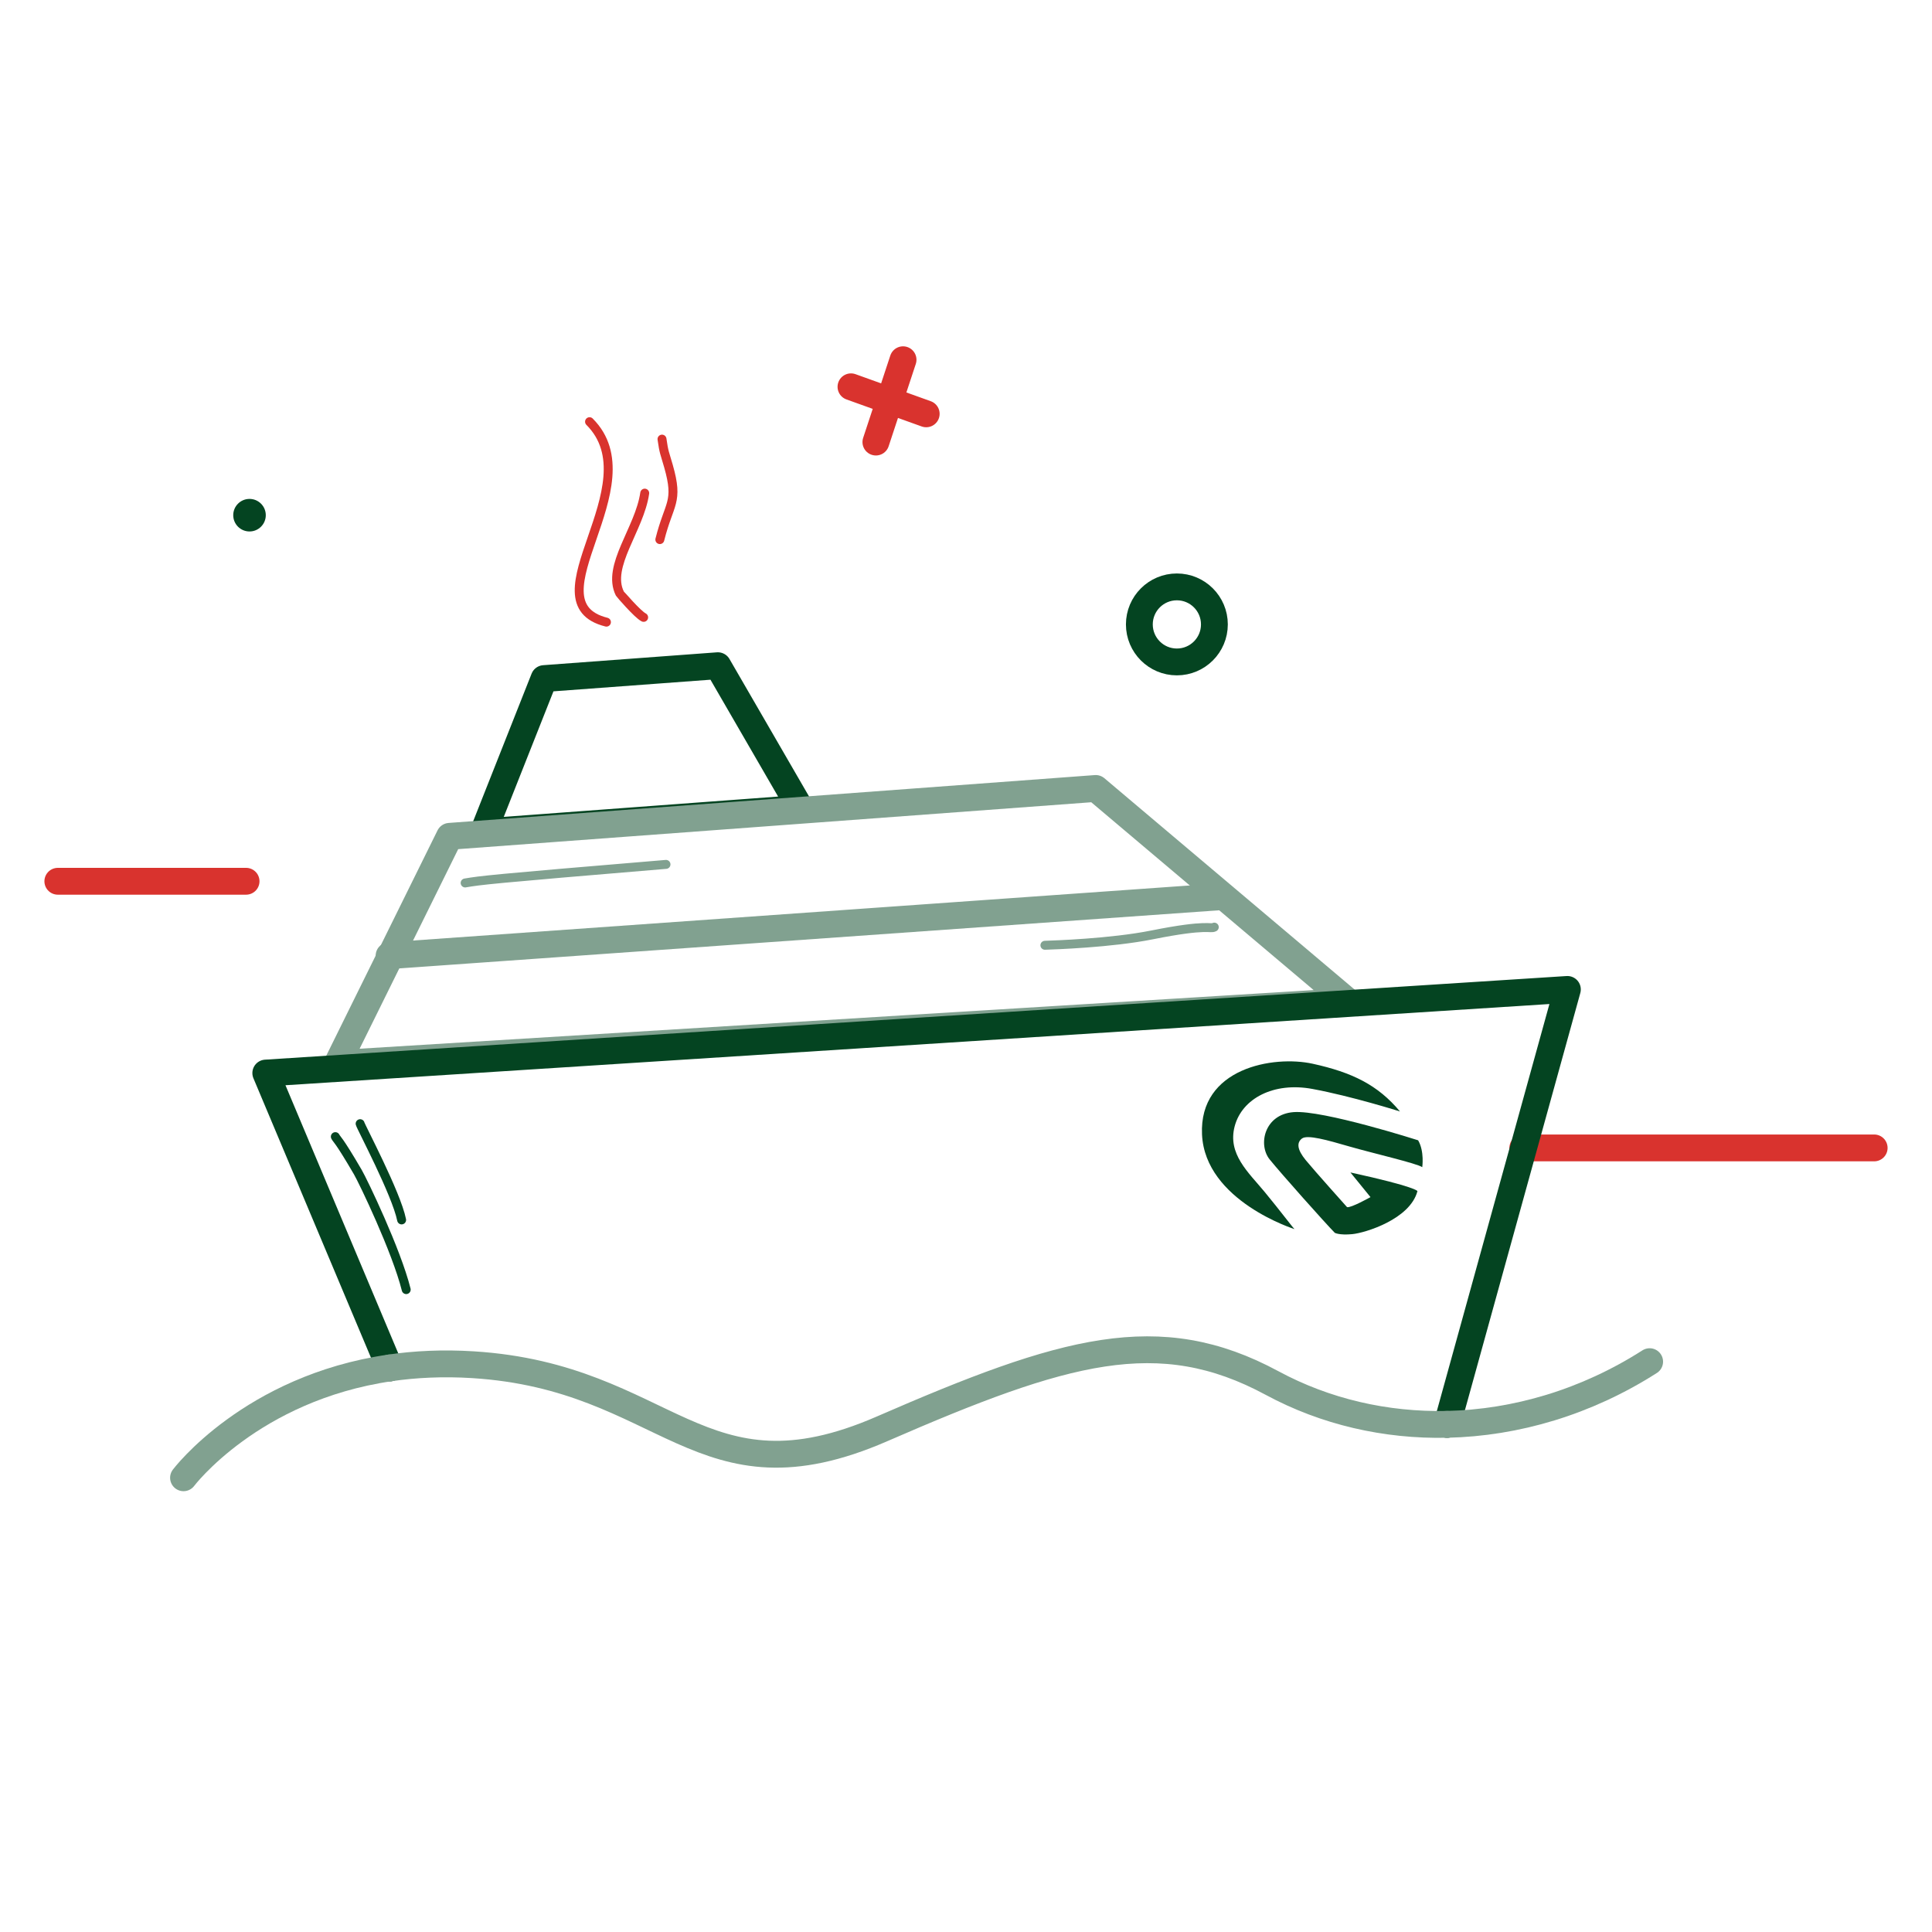 <?xml version="1.0" encoding="UTF-8" standalone="no"?><!DOCTYPE svg PUBLIC "-//W3C//DTD SVG 1.1//EN" "http://www.w3.org/Graphics/SVG/1.1/DTD/svg11.dtd"><svg width="100%" height="100%" viewBox="0 0 4500 4500" version="1.1" xmlns="http://www.w3.org/2000/svg" xmlns:xlink="http://www.w3.org/1999/xlink" xml:space="preserve" xmlns:serif="http://www.serif.com/" style="fill-rule:evenodd;clip-rule:evenodd;stroke-linecap:round;stroke-linejoin:round;stroke-miterlimit:1.5;"><rect id="Artboard13" x="0" y="0" width="4500" height="4500" style="fill:none;"/><path d="M1864.38,1882.84l-738.422,54.693l141.295,-356.999l404.778,-29.981l192.349,332.287Z" style="fill:none;stroke:#044421;stroke-width:62.5px;"/><path d="M906.266,2225.97l1933.72,-137.092" style="fill:none;stroke:#81a190;stroke-width:62.5px;"/><circle cx="2741.17" cy="1454.38" r="87.399" style="fill:none;stroke:#044421;stroke-width:62.5px;"/><circle cx="581.162" cy="1199.98" r="37.906" style="fill:#044421;"/><path d="M134.697,2052.64l438.456,-0" style="fill:none;stroke:#d9332e;stroke-width:62.5px;"/><path d="M3546.9,2673.71l818.402,0" style="fill:none;stroke:#d9332e;stroke-width:62.5px;"/><g><path d="M1982.09,900.936l175.231,62.957" style="fill:none;stroke:#d9332e;stroke-width:62.5px;"/><path d="M2040.14,1029.65l63.237,-191.735" style="fill:none;stroke:#d9332e;stroke-width:62.5px;"/></g><g><path d="M3015.28,2862.86c0,-0 -208.511,-65.639 -215.547,-220.501c-7.035,-154.863 166.231,-184.807 257.859,-164.689c91.628,20.118 151.611,49.274 203.216,111.131c-0,0 -111.72,-35.366 -204.175,-52.479c-90.19,-16.693 -163.749,22.416 -180.832,86.996c-17.083,64.581 31.905,107.057 69.859,152.989c35.57,43.047 66.909,84.985 69.62,86.553Z" style="fill:#044421;"/><path d="M3145.4,2730.88l46.733,57.422c-0,0 -46.06,25.863 -54.6,23.324c-0,0 -76.752,-85.634 -96.401,-109.688c-19.649,-24.055 -21.388,-40.173 -8.848,-49.973c12.54,-9.801 58.758,3.388 111.153,18.543c52.396,15.155 158.512,39.635 169.25,48.104c0,0 5.417,-36.843 -9.615,-62.647c-0,-0 -222.056,-70.947 -290.169,-65.618c-68.114,5.329 -83.303,76.035 -55.528,110.322c27.774,34.287 128.595,147.291 151.552,170.745c0,-0 10.073,6.029 40.555,3.166c30.483,-2.862 135.022,-34.93 152.024,-100.277c0,0 -1.911,-9.745 -156.106,-43.423Z" style="fill:#044421;"/></g><path d="M3139.5,2332.52l-2353.78,144.667l261.392,-529.224l1505.04,-111.474l587.344,496.031Z" style="fill:none;stroke:#81a190;stroke-width:62.5px;"/><path d="M3370.53,3317.57l280.204,-1013l-3031.66,194.79l288.904,686.789" style="fill:none;stroke:#044421;stroke-width:62.5px;"/><path d="M427.461,3442.01c-0,-0 157.216,-208.658 480.511,-255.854" style="fill:none;stroke:#81a190;stroke-width:62.5px;"/><path d="M907.972,3186.15c59.006,-8.614 123.545,-11.849 193.671,-7.456c454.34,28.466 527.621,334.475 952.648,149.446c425.027,-185.028 644.868,-249.076 908.679,-106.747c124.199,67.007 264.639,99.313 407.557,96.177" style="fill:none;stroke:#81a190;stroke-width:62.5px;"/><path d="M3370.53,3317.57c160.655,-3.526 324.442,-51.839 471.811,-145.992" style="fill:none;stroke:#81a190;stroke-width:62.5px;"/><path d="M1412.48,1449.06c-185.082,-46.272 108.952,-318.578 -39.313,-466.844" style="fill:none;stroke:#d9332e;stroke-width:20.83px;"/><path d="M1499.16,1437.97c-14.38,-7.19 -55.287,-55.221 -55.353,-55.353c-31.939,-63.877 45.914,-150.312 57.869,-233.992" style="fill:none;stroke:#d9332e;stroke-width:20.83px;"/><path d="M1536.9,1256.82c21.553,-86.21 44.48,-85.863 20.129,-171.091c-9.125,-31.935 -10.46,-30.446 -15.097,-62.901" style="fill:none;stroke:#d9332e;stroke-width:20.83px;"/><path d="M781.076,2647.46c3.496,6.993 6.467,3.899 52.333,82.526c12.259,21.015 89.918,182.539 112.719,273.746" style="fill:none;stroke:#044421;stroke-width:20.83px;"/><path d="M838.829,2617.27c1.409,7.047 84.354,162.839 96.616,224.149" style="fill:none;stroke:#044421;stroke-width:20.83px;"/><path d="M2433.8,2201.72c20.05,-0.646 153.596,-4.954 249.591,-24.154c132.451,-26.491 134.473,-12.89 144.924,-18.115" style="fill:none;stroke:#81a190;stroke-width:20.83px;"/><path d="M1083.4,2056.58c37.074,-6.179 51.096,-8.516 467.826,-43.244" style="fill:none;stroke:#81a190;stroke-width:20.83px;"/></svg>